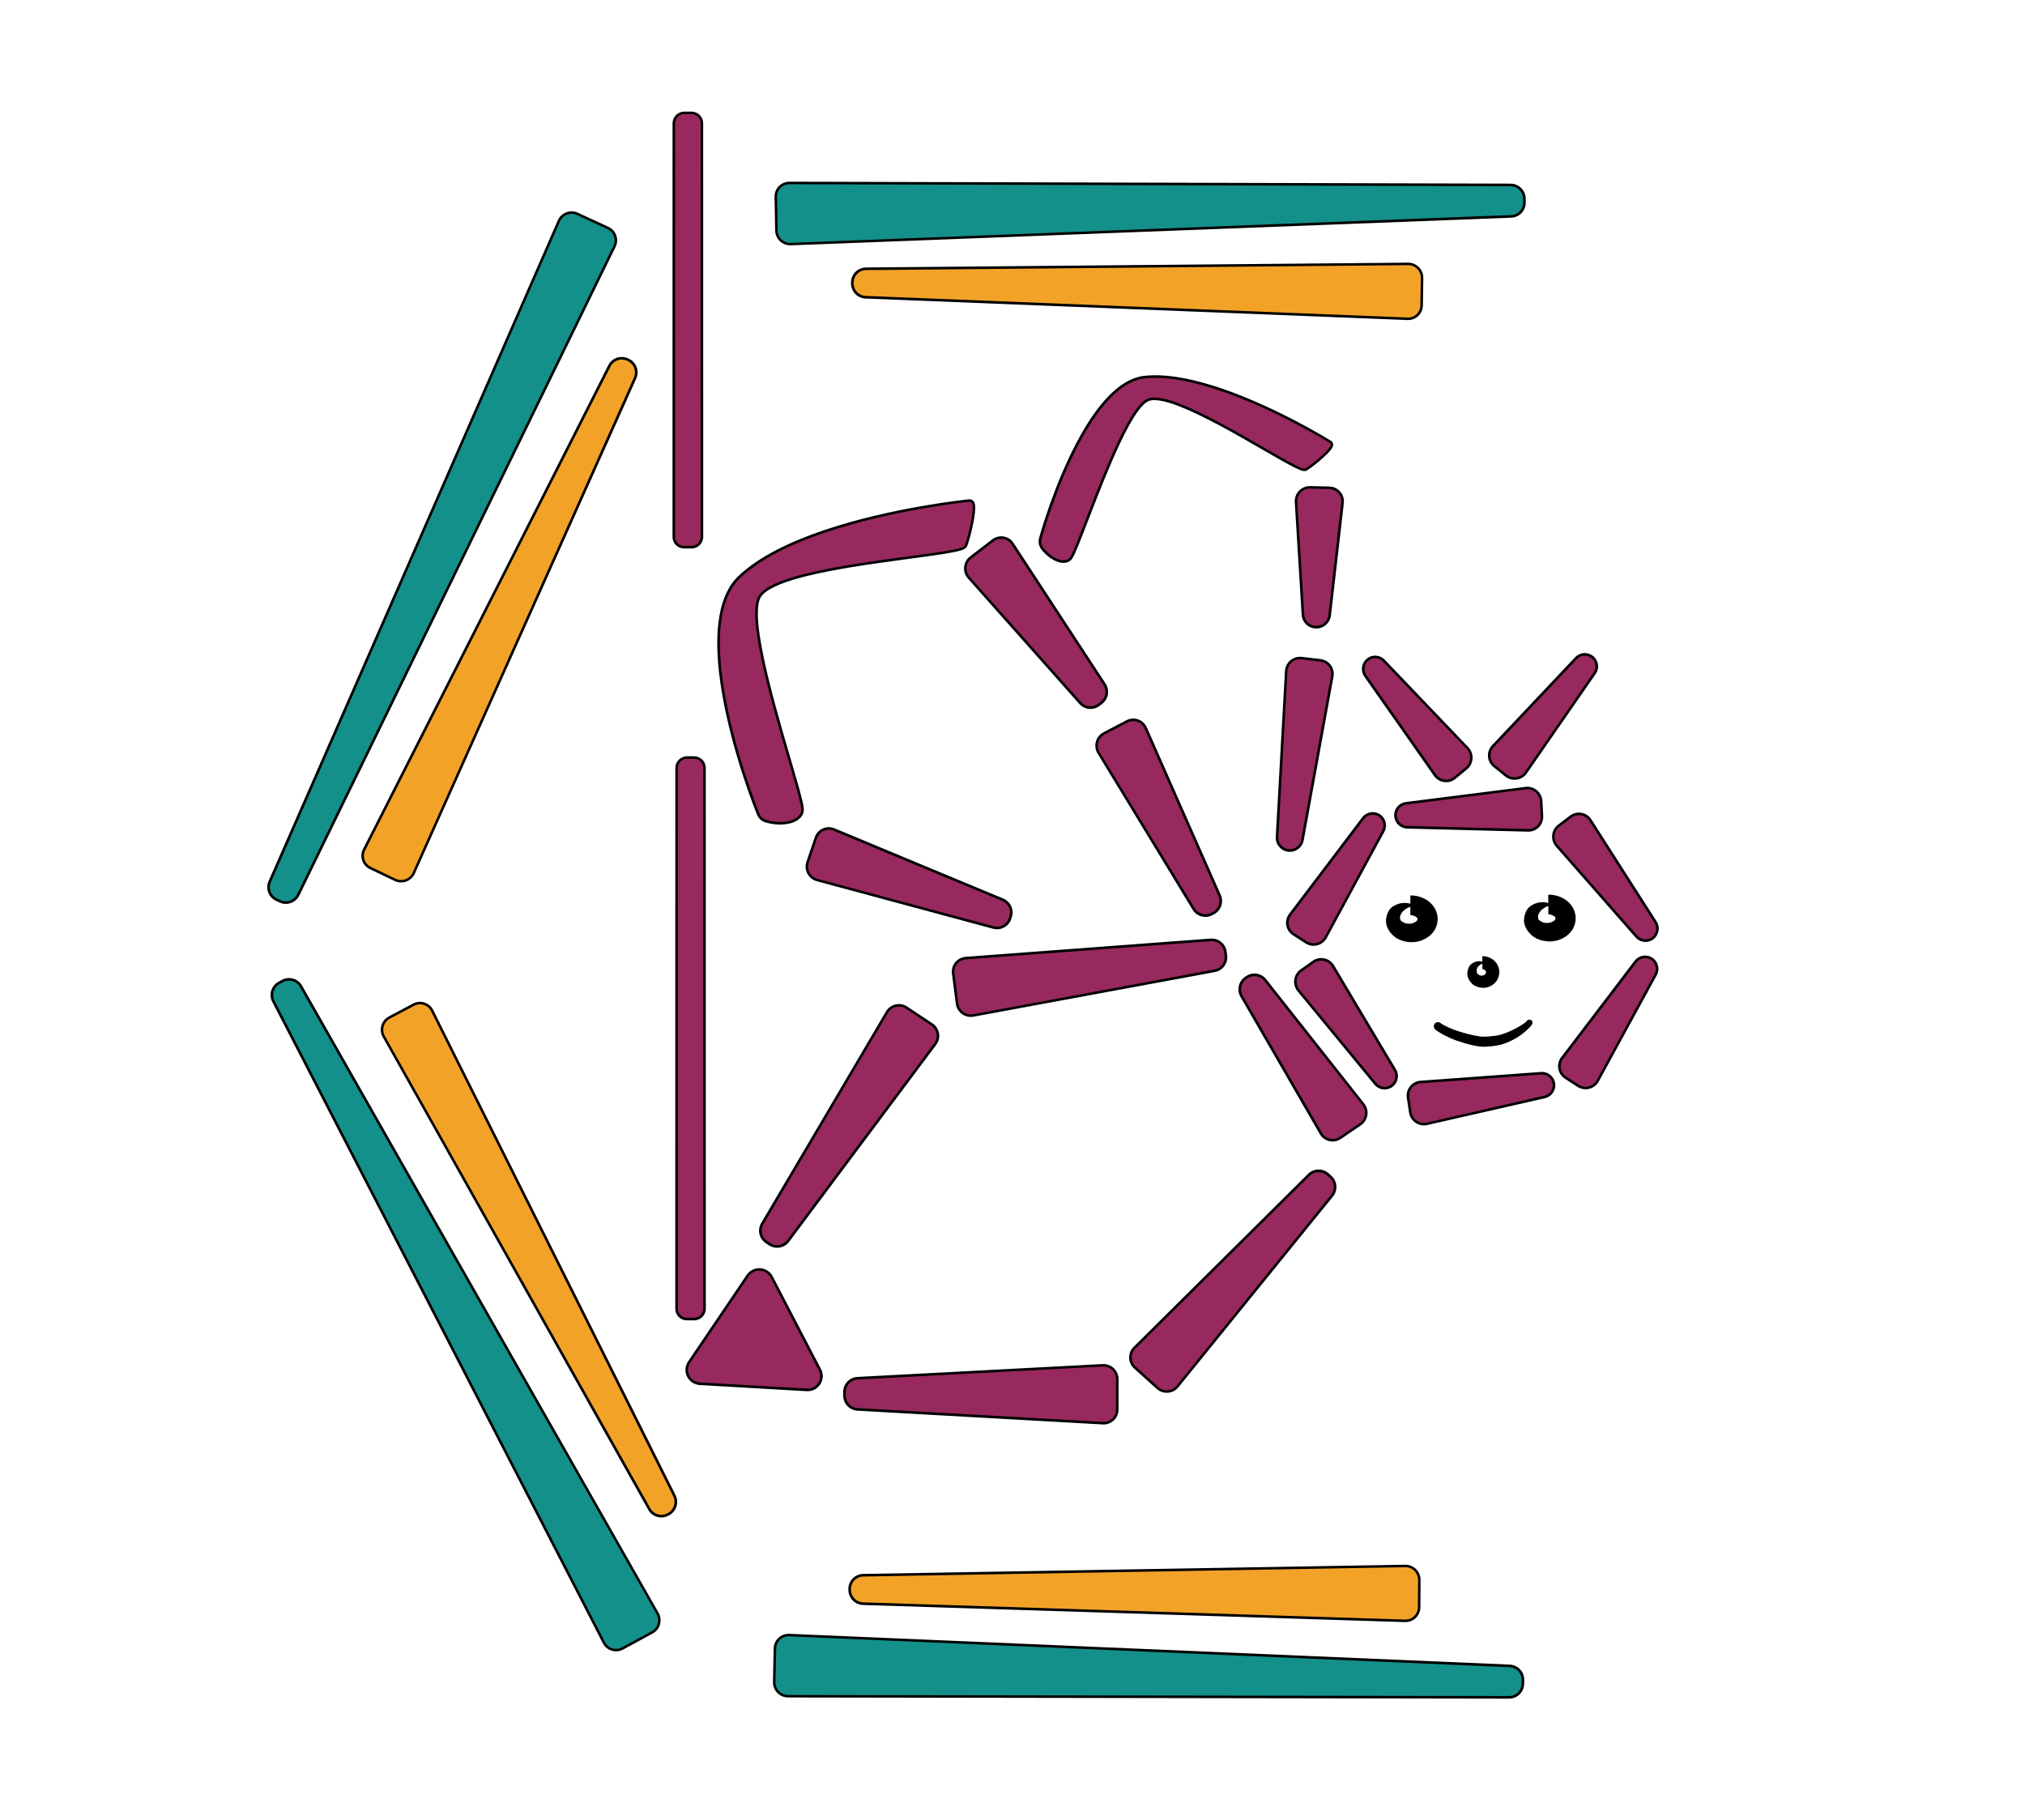 <?xml version="1.0" encoding="UTF-8" standalone="no"?>
<!DOCTYPE svg PUBLIC "-//W3C//DTD SVG 1.1//EN" "http://www.w3.org/Graphics/SVG/1.1/DTD/svg11.dtd">
<svg width="100%" height="100%" viewBox="0 0 583 524" version="1.1" xmlns="http://www.w3.org/2000/svg" xmlns:xlink="http://www.w3.org/1999/xlink" xml:space="preserve" xmlns:serif="http://www.serif.com/" style="fill-rule:evenodd;clip-rule:evenodd;stroke-linejoin:round;stroke-miterlimit:2;">
    <g id="Layer1">
        <g transform="matrix(1.457,0.084,-0.083,1.443,-83.448,-251.198)">
            <path d="M228.662,415.284C229.16,414.438 230.064,413.92 231.039,413.92C232.014,413.92 232.918,414.438 233.417,415.284C236.28,420.139 241.065,428.253 243.963,433.167C244.465,434.018 244.475,435.076 243.99,435.938C243.505,436.799 242.599,437.331 241.617,437.331C235.85,437.331 226.233,437.331 220.464,437.331C219.482,437.331 218.575,436.799 218.09,435.937C217.604,435.075 217.615,434.016 218.117,433.164C221.015,428.25 225.799,420.138 228.662,415.284Z" style="fill:rgb(151,41,94);"/>
            <path d="M228.449,415.156L217.896,433.031C217.621,433.497 217.48,434.02 217.475,434.544C217.47,435.068 217.6,435.594 217.865,436.066C218.131,436.537 218.512,436.919 218.961,437.183C219.41,437.447 219.927,437.592 220.464,437.592C220.464,437.592 241.617,437.595 241.617,437.595C242.155,437.595 242.672,437.449 243.121,437.186C243.571,436.922 243.952,436.54 244.218,436.068C244.483,435.596 244.613,435.07 244.608,434.546C244.603,434.021 244.463,433.498 244.187,433.032C244.187,433.032 233.634,415.153 233.634,415.153C233.361,414.692 232.979,414.32 232.531,414.064C232.083,413.808 231.571,413.667 231.039,413.667C230.508,413.668 229.996,413.809 229.549,414.066C229.102,414.323 228.72,414.695 228.449,415.156ZM228.874,415.412C229.102,415.027 229.421,414.717 229.795,414.503C230.168,414.289 230.595,414.172 231.039,414.172C231.483,414.173 231.91,414.291 232.282,414.505C232.655,414.72 232.973,415.03 233.199,415.415C233.199,415.415 243.738,433.302 243.738,433.302C243.965,433.687 244.081,434.118 244.085,434.551C244.09,434.984 243.982,435.418 243.763,435.807C243.544,436.197 243.229,436.512 242.859,436.73C242.488,436.947 242.061,437.067 241.617,437.067C241.617,437.067 220.464,437.07 220.464,437.07C220.02,437.07 219.592,436.95 219.221,436.732C218.849,436.514 218.534,436.198 218.314,435.808C218.094,435.418 217.987,434.983 217.991,434.549C217.995,434.115 218.111,433.683 218.339,433.297C218.339,433.297 228.874,415.412 228.874,415.412Z"/>
        </g>
        <g transform="matrix(0.873,0.789,-0.397,0.439,461.744,181.96)">
            <path d="M46.453,411.278C46.504,413.129 46.169,414.94 45.528,416.287C44.887,417.633 43.995,418.395 43.063,418.395C40.794,418.395 37.874,418.395 35.619,418.395C34.705,418.395 33.831,417.648 33.202,416.328C32.574,415.009 32.246,413.233 32.296,411.419C32.93,388.284 34.957,314.3 35.566,292.094C35.664,288.526 37.147,285.733 38.945,285.733L39.831,285.733C41.615,285.733 43.088,288.506 43.185,292.048C43.791,314.154 45.814,387.969 46.453,411.278Z" style="fill:rgb(151,41,94);"/>
            <path d="M46.759,411.245L43.506,292.013C43.453,290.073 43.023,288.342 42.362,287.097C41.701,285.852 40.808,285.093 39.831,285.092C39.831,285.092 38.945,285.092 38.945,285.092C37.96,285.092 37.062,285.857 36.396,287.11C35.731,288.363 35.297,290.105 35.244,292.059C35.244,292.059 31.977,411.384 31.977,411.384C31.95,412.378 32.027,413.362 32.196,414.277C32.366,415.192 32.628,416.039 32.972,416.761C33.317,417.484 33.728,418.049 34.179,418.434C34.629,418.818 35.118,419.022 35.619,419.022C35.619,419.022 43.063,419.012 43.063,419.012C43.572,419.011 44.069,418.803 44.527,418.411C44.984,418.018 45.402,417.443 45.752,416.708C46.101,415.974 46.367,415.112 46.539,414.182C46.71,413.253 46.787,412.254 46.759,411.245ZM46.147,411.311C46.169,412.153 46.105,412.986 45.961,413.761C45.818,414.536 45.596,415.253 45.304,415.865C45.012,416.476 44.664,416.955 44.282,417.281C43.901,417.606 43.486,417.779 43.063,417.778C43.063,417.778 35.619,417.769 35.619,417.769C35.205,417.768 34.801,417.598 34.428,417.279C34.056,416.96 33.717,416.492 33.432,415.895C33.148,415.298 32.932,414.597 32.793,413.841C32.654,413.086 32.591,412.274 32.614,411.453C32.614,411.453 35.888,292.129 35.888,292.129C35.932,290.515 36.29,289.076 36.84,288.041C37.39,287.005 38.132,286.373 38.945,286.373C38.945,286.373 39.831,286.373 39.831,286.373C40.637,286.373 41.374,287 41.919,288.027C42.465,289.054 42.82,290.481 42.864,292.083C42.864,292.083 46.147,411.311 46.147,411.311Z"/>
        </g>
        <g transform="matrix(-0.969,0.506,-0.211,-0.404,447.551,358.545)">
            <path d="M46.392,409.049C46.458,411.47 46.103,413.849 45.412,415.619C44.721,417.39 43.755,418.395 42.743,418.395C40.631,418.395 38.032,418.395 35.932,418.395C34.941,418.395 33.994,417.41 33.316,415.674C32.638,413.939 32.291,411.607 32.356,409.234C33.03,384.618 34.875,317.323 35.516,293.9C35.642,289.305 37.233,285.733 39.153,285.733C39.31,285.733 39.467,285.733 39.624,285.733C41.53,285.733 43.109,289.28 43.234,293.842C43.873,317.153 45.712,384.262 46.392,409.049Z" style="fill:rgb(151,41,94);"/>
            <path d="M46.721,408.997L43.58,293.787C43.511,291.288 43.045,289.066 42.334,287.47C41.623,285.873 40.668,284.901 39.624,284.901C39.624,284.901 39.153,284.901 39.153,284.901C38.102,284.901 37.14,285.879 36.425,287.486C35.709,289.093 35.239,291.329 35.17,293.846C35.17,293.846 32.01,409.18 32.01,409.18C31.975,410.481 32.053,411.77 32.233,412.972C32.412,414.173 32.693,415.287 33.065,416.237C33.437,417.188 33.882,417.932 34.37,418.439C34.858,418.945 35.389,419.214 35.932,419.213C35.932,419.213 42.743,419.199 42.743,419.199C43.295,419.198 43.835,418.923 44.33,418.406C44.826,417.89 45.278,417.132 45.655,416.165C46.032,415.198 46.317,414.066 46.498,412.846C46.68,411.626 46.758,410.317 46.721,408.997ZM46.062,409.101C46.092,410.202 46.026,411.293 45.874,412.31C45.722,413.327 45.484,414.27 45.169,415.074C44.855,415.878 44.478,416.508 44.065,416.936C43.652,417.365 43.203,417.592 42.743,417.591C42.743,417.591 35.932,417.577 35.932,417.577C35.484,417.576 35.045,417.352 34.642,416.933C34.24,416.513 33.873,415.897 33.567,415.111C33.261,414.326 33.029,413.406 32.882,412.415C32.734,411.424 32.671,410.361 32.701,409.289C32.701,409.289 35.863,293.955 35.863,293.955C35.92,291.876 36.308,290.029 36.899,288.701C37.49,287.373 38.284,286.565 39.153,286.565C39.153,286.565 39.624,286.564 39.624,286.564C40.486,286.564 41.274,287.366 41.86,288.683C42.447,290 42.832,291.833 42.889,293.896C42.889,293.896 46.062,409.101 46.062,409.101Z"/>
        </g>
        <g transform="matrix(-0.352,1.034,-0.431,-0.147,427.877,265.531)">
            <path d="M46.392,409.049C46.458,411.47 46.103,413.849 45.412,415.619C44.721,417.39 43.755,418.395 42.743,418.395C40.631,418.395 38.032,418.395 35.932,418.395C34.941,418.395 33.994,417.41 33.316,415.674C32.638,413.939 32.291,411.607 32.356,409.234C33.03,384.618 34.875,317.323 35.516,293.9C35.642,289.305 37.233,285.733 39.153,285.733C39.31,285.733 39.467,285.733 39.624,285.733C41.53,285.733 43.109,289.28 43.234,293.842C43.873,317.153 45.712,384.262 46.392,409.049Z" style="fill:rgb(151,41,94);"/>
            <path d="M46.721,408.997L43.58,293.787C43.511,291.288 43.045,289.066 42.334,287.47C41.623,285.873 40.668,284.901 39.624,284.901C39.624,284.901 39.153,284.901 39.153,284.901C38.102,284.901 37.14,285.879 36.425,287.486C35.709,289.093 35.239,291.329 35.17,293.846C35.17,293.846 32.01,409.18 32.01,409.18C31.975,410.481 32.053,411.77 32.233,412.972C32.412,414.173 32.693,415.287 33.065,416.237C33.437,417.188 33.882,417.932 34.37,418.439C34.858,418.945 35.389,419.214 35.932,419.213C35.932,419.213 42.743,419.199 42.743,419.199C43.295,419.198 43.835,418.923 44.33,418.406C44.826,417.89 45.278,417.132 45.655,416.165C46.032,415.198 46.317,414.066 46.498,412.846C46.68,411.626 46.758,410.317 46.721,408.997ZM46.062,409.101C46.092,410.202 46.026,411.293 45.874,412.31C45.722,413.327 45.484,414.27 45.169,415.074C44.855,415.878 44.478,416.508 44.065,416.936C43.652,417.365 43.203,417.592 42.743,417.591C42.743,417.591 35.932,417.577 35.932,417.577C35.484,417.576 35.045,417.352 34.642,416.933C34.24,416.513 33.873,415.897 33.567,415.111C33.261,414.326 33.029,413.406 32.882,412.415C32.734,411.424 32.671,410.361 32.701,409.289C32.701,409.289 35.863,293.955 35.863,293.955C35.92,291.876 36.308,290.029 36.899,288.701C37.49,287.373 38.284,286.565 39.153,286.565C39.153,286.565 39.624,286.564 39.624,286.564C40.486,286.564 41.274,287.366 41.86,288.683C42.447,290 42.832,291.833 42.889,293.896C42.889,293.896 46.062,409.101 46.062,409.101Z"/>
        </g>
        <g transform="matrix(-0.905,0.693,-0.257,-0.336,425.799,271.357)">
            <path d="M46.37,408.252C46.442,410.871 46.106,413.453 45.443,415.377C44.78,417.302 43.849,418.395 42.875,418.395C40.697,418.395 37.968,418.395 35.803,418.395C34.848,418.395 33.936,417.323 33.286,415.437C32.636,413.551 32.307,411.02 32.377,408.453C33.063,383.422 34.853,318.115 35.501,294.454C35.636,289.537 37.155,285.733 38.984,285.733C39.252,285.733 39.523,285.733 39.792,285.733C41.607,285.733 43.116,289.509 43.249,294.391C43.895,317.937 45.679,383.052 46.37,408.252Z" style="fill:rgb(151,41,94);"/>
            <path d="M46.686,408.189L43.58,294.325C43.507,291.651 43.057,289.279 42.377,287.576C41.697,285.872 40.786,284.838 39.792,284.837C39.792,284.837 38.984,284.837 38.984,284.837C37.983,284.837 37.066,285.878 36.381,287.592C35.696,289.307 35.243,291.695 35.169,294.388C35.169,294.388 32.045,408.387 32.045,408.387C32.007,409.795 32.078,411.192 32.248,412.496C32.418,413.8 32.687,415.01 33.044,416.043C33.4,417.076 33.828,417.886 34.298,418.437C34.768,418.988 35.279,419.28 35.803,419.279C35.803,419.279 42.875,419.262 42.875,419.262C43.407,419.261 43.927,418.962 44.404,418.399C44.881,417.838 45.315,417.014 45.677,415.963C46.038,414.912 46.31,413.683 46.482,412.359C46.653,411.035 46.725,409.617 46.686,408.189ZM46.054,408.315C46.087,409.506 46.026,410.689 45.882,411.792C45.738,412.895 45.511,413.918 45.209,414.792C44.907,415.666 44.545,416.35 44.148,416.816C43.75,417.282 43.318,417.529 42.875,417.528C42.875,417.528 35.803,417.511 35.803,417.511C35.371,417.51 34.949,417.267 34.561,416.81C34.174,416.354 33.821,415.684 33.528,414.831C33.235,413.978 33.014,412.979 32.874,411.904C32.735,410.83 32.677,409.678 32.709,408.519C32.709,408.519 35.833,294.52 35.833,294.52C35.894,292.296 36.268,290.323 36.834,288.906C37.399,287.49 38.157,286.629 38.984,286.629C38.984,286.629 39.792,286.628 39.792,286.628C40.613,286.628 41.364,287.481 41.925,288.887C42.487,290.292 42.858,292.25 42.919,294.457C42.919,294.457 46.054,408.315 46.054,408.315Z"/>
        </g>
        <g transform="matrix(-0.947,-0.113,0.049,-0.415,394.206,367.878)">
            <path d="M46.37,408.248C46.442,410.879 46.034,413.462 45.242,415.383C44.45,417.305 43.346,418.395 42.189,418.395C40.374,418.395 38.281,418.395 36.475,418.395C35.342,418.395 34.259,417.327 33.483,415.443C32.706,413.559 32.306,411.028 32.377,408.448C33.067,383.266 34.874,317.343 35.513,294.04C35.641,289.37 37.339,285.733 39.39,285.733C39.391,285.733 39.391,285.733 39.392,285.733C41.427,285.733 43.111,289.341 43.238,293.972C43.873,317.154 45.675,382.893 46.37,408.248Z" style="fill:rgb(151,41,94);"/>
            <path d="M46.747,408.194L43.634,293.916C43.564,291.362 43.064,289.09 42.302,287.456C41.54,285.822 40.514,284.827 39.392,284.827C39.392,284.827 39.39,284.827 39.39,284.827C38.26,284.827 37.226,285.829 36.458,287.474C35.689,289.12 35.186,291.409 35.115,293.983C35.115,293.983 31.982,408.392 31.982,408.392C31.944,409.806 32.034,411.207 32.241,412.512C32.448,413.816 32.77,415.025 33.196,416.057C33.622,417.088 34.131,417.895 34.689,418.445C35.247,418.994 35.854,419.286 36.475,419.284C36.475,419.284 42.189,419.272 42.189,419.272C42.82,419.271 43.437,418.972 44.004,418.412C44.571,417.851 45.089,417.028 45.52,415.979C45.951,414.93 46.278,413.701 46.487,412.375C46.696,411.05 46.787,409.629 46.747,408.194ZM45.992,408.301C46.025,409.498 45.948,410.684 45.773,411.788C45.598,412.892 45.324,413.915 44.964,414.788C44.604,415.66 44.173,416.343 43.7,416.808C43.228,417.273 42.714,417.519 42.189,417.518C42.189,417.518 36.475,417.506 36.475,417.506C35.962,417.505 35.461,417.262 35,416.806C34.54,416.351 34.12,415.682 33.769,414.829C33.419,413.977 33.153,412.978 32.984,411.901C32.814,410.825 32.74,409.67 32.772,408.505C32.772,408.505 35.91,294.096 35.91,294.096C35.967,292.001 36.377,290.136 37.002,288.796C37.628,287.456 38.469,286.639 39.39,286.639C39.39,286.639 39.392,286.639 39.392,286.639C40.304,286.638 41.138,287.447 41.759,288.775C42.379,290.104 42.785,291.952 42.842,294.029C42.842,294.029 45.992,408.301 45.992,408.301Z"/>
        </g>
        <g transform="matrix(-0.973,-0.024,0.008,-0.303,414.898,268.097)">
            <path d="M46.255,404.073C46.356,407.752 45.971,411.398 45.194,414.121C44.416,416.844 43.319,418.395 42.168,418.395C40.364,418.395 38.291,418.395 36.496,418.395C35.368,418.395 34.292,416.875 33.53,414.206C32.768,411.536 32.39,407.963 32.489,404.357C33.21,378.045 34.753,321.772 35.421,297.394C35.602,290.795 37.324,285.733 39.388,285.733C39.389,285.733 39.39,285.733 39.391,285.733C41.44,285.733 43.15,290.758 43.329,297.31C43.994,321.556 45.53,377.612 46.255,404.073Z" style="fill:rgb(151,41,94);"/>
            <path d="M46.625,403.969L43.716,297.201C43.617,293.603 43.099,290.425 42.323,288.145C41.548,285.866 40.516,284.486 39.391,284.485C39.391,284.485 39.388,284.485 39.388,284.485C38.255,284.485 37.216,285.873 36.435,288.167C35.654,290.462 35.132,293.662 35.033,297.284C35.033,297.284 32.099,404.246 32.099,404.246C32.045,406.225 32.121,408.195 32.316,410.036C32.511,411.876 32.824,413.588 33.242,415.051C33.661,416.513 34.165,417.66 34.719,418.441C35.274,419.221 35.878,419.636 36.496,419.633C36.496,419.633 42.168,419.611 42.168,419.611C42.796,419.609 43.41,419.183 43.973,418.386C44.535,417.589 45.046,416.421 45.47,414.933C45.894,413.446 46.21,411.708 46.407,409.839C46.603,407.972 46.68,405.975 46.625,403.969L46.625,403.969ZM45.886,404.177C45.931,405.85 45.866,407.515 45.701,409.071C45.536,410.627 45.271,412.073 44.917,413.309C44.564,414.544 44.138,415.513 43.669,416.173C43.201,416.832 42.69,417.181 42.168,417.179C42.168,417.179 36.496,417.157 36.496,417.157C35.986,417.155 35.488,416.809 35.032,416.162C34.576,415.516 34.161,414.567 33.817,413.36C33.474,412.154 33.218,410.744 33.058,409.229C32.898,407.714 32.835,406.094 32.879,404.467C32.879,404.467 35.809,297.503 35.809,297.503C35.89,294.526 36.32,291.896 36.961,290.01C37.603,288.123 38.457,286.981 39.388,286.98C39.388,286.98 39.391,286.98 39.391,286.98C40.315,286.98 41.162,288.112 41.799,289.983C42.436,291.855 42.862,294.464 42.943,297.419L45.886,404.177Z"/>
        </g>
        <g transform="matrix(0.283,0.76,-0.759,0.283,386.317,-109.644)">
            <path d="M272.147,105.937C272.085,105.989 233.666,135.716 227.643,159.791C222.987,178.404 257.594,206.582 268.363,214.425C269.429,215.184 270.787,215.404 272.038,215.018C277.24,213.367 280.56,209.309 278.693,206.6C275.466,201.916 235.416,170.625 235.667,161.119C235.943,150.661 275.644,122.847 278.163,118.312C278.291,118.081 278.467,117.71 278.395,117.306C277.941,114.775 275.227,106.7 273.595,105.776C273.384,105.656 272.755,105.43 272.147,105.937Z" style="fill:rgb(151,41,94);"/>
            <path d="M271.862,105.595C271.82,105.63 254.504,119.015 241.271,135.104C234.727,143.06 229.189,151.681 227.187,159.677C225.248,167.427 229.958,176.833 237.011,185.756C247.031,198.431 261.717,210.165 268.087,214.804C268.683,215.229 269.357,215.501 270.056,215.614C270.756,215.727 271.481,215.681 272.176,215.467C274.94,214.589 277.185,213.051 278.467,211.39C279.792,209.674 280.102,207.82 279.079,206.335C276.943,203.236 258.726,188.506 246.667,176.121C243.082,172.439 240.044,168.967 238.153,166.075C236.859,164.095 236.097,162.411 236.131,161.132C236.165,159.799 236.891,158.178 238.095,156.346C239.947,153.527 242.933,150.246 246.462,146.813C254.556,138.938 265.495,130.274 272.288,124.53C275.645,121.692 277.995,119.539 278.555,118.53C278.656,118.349 278.778,118.095 278.831,117.807C278.865,117.624 278.873,117.428 278.836,117.226C278.58,115.797 277.612,112.619 276.518,109.927C275.904,108.416 275.247,107.058 274.657,106.234C274.362,105.822 274.072,105.534 273.814,105.388C273.64,105.289 273.257,105.135 272.797,105.185C272.505,105.217 272.181,105.329 271.862,105.595ZM272.432,106.279C272.59,106.147 272.749,106.087 272.894,106.071C273.111,106.047 273.293,106.117 273.375,106.163C273.629,106.307 273.897,106.666 274.194,107.149C274.681,107.939 275.198,109.051 275.691,110.264C276.757,112.891 277.704,115.99 277.954,117.385C277.974,117.501 277.96,117.612 277.933,117.713C277.894,117.864 277.826,117.995 277.771,118.094C277.231,119.065 274.94,121.109 271.706,123.841C264.897,129.592 253.934,138.267 245.821,146.154C242.235,149.639 239.205,152.974 237.321,155.838C235.999,157.848 235.242,159.644 235.203,161.107C235.165,162.519 235.948,164.4 237.376,166.584C239.292,169.515 242.367,173.038 246.001,176.771C258.016,189.113 276.181,203.778 278.308,206.866C279.111,208.031 278.765,209.472 277.726,210.817C276.539,212.354 274.451,213.76 271.896,214.571C271.344,214.741 270.765,214.778 270.206,214.688C269.647,214.597 269.108,214.38 268.635,214.042C262.307,209.433 247.709,197.771 237.749,185.172C230.904,176.512 226.218,167.427 228.1,159.905C230.07,152.025 235.547,143.54 241.99,135.695C255.159,119.663 272.39,106.314 272.432,106.279Z"/>
        </g>
        <g transform="matrix(0.685,0.555,-0.2,0.247,488.608,96.738)">
            <path d="M46.277,404.872C46.373,408.361 45.94,411.803 45.083,414.37C44.225,416.936 43.021,418.395 41.76,418.395C40.192,418.395 38.457,418.395 36.896,418.395C35.659,418.395 34.479,416.965 33.639,414.449C32.798,411.933 32.374,408.559 32.468,405.139C33.195,378.612 34.814,319.515 35.464,295.833C35.62,290.135 37.331,285.733 39.391,285.733C39.392,285.733 39.392,285.733 39.393,285.733C41.435,285.733 43.132,290.097 43.286,295.746C43.932,319.291 45.546,378.184 46.277,404.872Z" style="fill:rgb(151,41,94);"/>
            <path d="M46.685,404.786L43.714,295.656C43.628,292.521 43.114,289.743 42.339,287.748C41.563,285.753 40.526,284.542 39.393,284.541C39.393,284.541 39.391,284.541 39.391,284.541C38.249,284.541 37.203,285.761 36.421,287.771C35.639,289.782 35.121,292.583 35.034,295.743C35.034,295.743 32.037,405.048 32.037,405.048C31.986,406.925 32.077,408.788 32.297,410.527C32.516,412.265 32.863,413.879 33.325,415.257C33.786,416.634 34.34,417.715 34.948,418.449C35.556,419.183 36.218,419.573 36.896,419.571C36.896,419.571 41.76,419.555 41.76,419.555C42.449,419.553 43.122,419.153 43.739,418.402C44.357,417.652 44.919,416.552 45.386,415.15C45.853,413.748 46.204,412.108 46.426,410.343C46.647,408.578 46.738,406.688 46.685,404.786ZM45.869,404.958C45.912,406.545 45.835,408.12 45.649,409.591C45.463,411.06 45.17,412.424 44.779,413.59C44.389,414.754 43.921,415.666 43.407,416.288C42.893,416.908 42.333,417.237 41.76,417.235C41.76,417.235 36.896,417.219 36.896,417.219C36.337,417.217 35.79,416.892 35.289,416.282C34.788,415.673 34.332,414.78 33.953,413.642C33.574,412.504 33.289,411.173 33.109,409.74C32.93,408.308 32.856,406.774 32.899,405.23C32.899,405.23 35.893,295.924 35.893,295.924C35.962,293.386 36.378,291.136 37.006,289.521C37.634,287.906 38.474,286.925 39.391,286.924C39.391,286.924 39.393,286.924 39.393,286.924C40.302,286.924 41.134,287.895 41.756,289.494C42.378,291.094 42.79,293.322 42.859,295.836C42.859,295.836 45.869,404.958 45.869,404.958Z"/>
        </g>
        <g transform="matrix(0.681,-0.56,0.202,0.246,309.186,141.686)">
            <path d="M46.277,404.872C46.373,408.361 45.94,411.803 45.083,414.37C44.225,416.936 43.021,418.395 41.76,418.395C40.192,418.395 38.457,418.395 36.896,418.395C35.659,418.395 34.479,416.965 33.639,414.449C32.798,411.933 32.374,408.559 32.468,405.139C33.195,378.612 34.814,319.515 35.464,295.833C35.62,290.135 37.331,285.733 39.391,285.733C39.392,285.733 39.392,285.733 39.393,285.733C41.435,285.733 43.132,290.097 43.286,295.746C43.932,319.291 45.546,378.184 46.277,404.872Z" style="fill:rgb(151,41,94);"/>
            <path d="M46.685,404.786L43.714,295.656C43.628,292.521 43.114,289.743 42.339,287.748C41.563,285.753 40.526,284.542 39.393,284.541C39.393,284.541 39.391,284.541 39.391,284.541C38.249,284.541 37.203,285.761 36.421,287.771C35.639,289.782 35.121,292.583 35.034,295.743C35.034,295.743 32.037,405.048 32.037,405.048C31.986,406.925 32.077,408.788 32.297,410.527C32.516,412.265 32.863,413.879 33.325,415.257C33.786,416.634 34.34,417.715 34.948,418.449C35.556,419.183 36.218,419.573 36.896,419.571C36.896,419.571 41.76,419.555 41.76,419.555C42.449,419.553 43.122,419.153 43.739,418.402C44.357,417.652 44.919,416.552 45.386,415.15C45.853,413.748 46.204,412.108 46.426,410.343C46.647,408.578 46.738,406.688 46.685,404.786ZM45.869,404.958C45.912,406.545 45.835,408.12 45.649,409.591C45.463,411.06 45.17,412.424 44.779,413.59C44.389,414.754 43.921,415.666 43.407,416.288C42.893,416.908 42.333,417.237 41.76,417.235C41.76,417.235 36.896,417.219 36.896,417.219C36.337,417.217 35.79,416.892 35.289,416.282C34.788,415.673 34.332,414.78 33.953,413.642C33.574,412.504 33.289,411.173 33.109,409.74C32.93,408.308 32.856,406.774 32.899,405.23C32.899,405.23 35.893,295.924 35.893,295.924C35.962,293.386 36.378,291.136 37.006,289.521C37.634,287.906 38.474,286.925 39.391,286.924C39.391,286.924 39.393,286.924 39.393,286.924C40.302,286.924 41.134,287.895 41.756,289.494C42.378,291.094 42.79,293.322 42.859,295.836C42.859,295.836 45.869,404.958 45.869,404.958Z"/>
        </g>
        <g transform="matrix(1,-0.004,0.004,1,-6.632,-3.508)">
            <path d="M451.327,265.284C449.427,264.761 447.709,265.181 446.344,266.058C445.083,266.868 444.551,268.268 444.336,269.714C444.126,271.595 445.082,273.327 446.597,274.642C447.788,275.676 449.479,276.235 451.327,276.363C453.674,276.47 455.772,275.574 457.189,274.259C458.483,273.058 459.167,271.435 459.194,269.714C459.187,267.988 458.483,266.376 457.212,265.145C455.809,263.786 453.7,262.866 451.327,262.902L451.327,265.284ZM451.327,268.562C451.838,268.57 452.308,268.711 452.703,268.925C453.051,269.113 453.385,269.353 453.382,269.714C453.39,270.083 453.083,270.355 452.732,270.556C452.325,270.79 451.859,271 451.327,271.028C450.622,271.076 449.95,271.017 449.432,270.71C448.974,270.44 448.453,270.212 448.397,269.714C448.318,269.203 448.339,268.697 448.648,268.263C448.834,268.002 448.941,267.71 449.19,267.478C449.79,266.919 450.43,266.432 451.327,266.181L451.327,268.562Z"/>
        </g>
        <g transform="matrix(1,-8.7584e-05,8.7584e-05,1,-45.311,-5.057)">
            <path d="M451.327,265.284C449.427,264.761 447.709,265.181 446.344,266.058C445.083,266.868 444.551,268.268 444.336,269.714C444.126,271.595 445.082,273.327 446.597,274.642C447.788,275.676 449.479,276.235 451.327,276.363C453.674,276.47 455.772,275.574 457.189,274.259C458.483,273.058 459.167,271.435 459.194,269.714C459.187,267.988 458.483,266.376 457.212,265.145C455.809,263.786 453.7,262.866 451.327,262.902L451.327,265.284ZM451.327,268.562C451.838,268.57 452.308,268.711 452.703,268.925C453.051,269.113 453.385,269.353 453.382,269.714C453.39,270.083 453.083,270.355 452.732,270.556C452.325,270.79 451.859,271 451.327,271.028C450.622,271.076 449.95,271.017 449.432,270.71C448.974,270.44 448.453,270.212 448.397,269.714C448.318,269.203 448.339,268.697 448.648,268.263C448.834,268.002 448.941,267.71 449.19,267.478C449.79,266.919 450.43,266.432 451.327,266.181L451.327,268.562Z"/>
        </g>
        <g transform="matrix(0.598,-5.2395e-05,6.03666e-05,0.689,156.865,94.095)">
            <path d="M451.327,265.302C449.301,264.8 447.456,265.33 445.993,266.335C444.835,267.13 444.359,268.391 444.125,269.714C443.891,271.467 444.769,273.069 446.111,274.318C447.372,275.493 449.265,276.123 451.327,276.252C453.449,276.344 455.384,275.667 456.848,274.615C458.505,273.422 459.452,271.644 459.497,269.714C459.483,267.776 458.513,266.009 456.883,264.778C455.431,263.682 453.478,262.989 451.327,263.02L451.327,265.302ZM451.327,268.444C451.846,268.452 452.305,268.64 452.648,268.911C452.908,269.116 453.082,269.398 453.079,269.714C453.087,270.037 452.943,270.335 452.683,270.551C452.326,270.847 451.878,271.115 451.327,271.139C450.712,271.177 450.113,271.131 449.668,270.848C449.197,270.547 448.678,270.234 448.608,269.714C448.51,269.178 448.487,268.662 448.776,268.207C448.94,267.95 449.001,267.673 449.23,267.447C449.802,266.882 450.411,266.393 451.327,266.162L451.327,268.444Z"/>
        </g>
        <g transform="matrix(1.106,0.008,-0.006,0.864,-41.831,41.202)">
            <path d="M436.684,288.723C436.742,288.543 436.842,288.383 436.979,288.268C437.299,287.953 437.574,288.048 437.671,288.065C437.987,288.122 438.592,288.597 438.171,289.664C438.079,289.897 437.673,290.551 436.964,291.409C436.291,292.224 435.331,293.249 434.085,294.217C433.142,294.95 432.027,295.608 430.794,296.184C430.218,296.444 429.474,296.659 428.72,296.816C427.457,297.079 426.168,297.18 425.672,297.186C424.856,297.182 423.795,296.998 422.668,296.684C421.281,296.297 419.786,295.727 418.545,295.182C416.029,294.039 414.296,292.722 413.536,292.051C413.279,291.825 413.113,291.659 413.04,291.575C412.658,291.131 412.639,290.693 412.635,290.59C412.614,290.062 412.759,289.679 413.019,289.416C413.179,289.255 413.447,289.005 413.886,289.109C413.944,289.123 414.1,289.146 414.311,289.312C414.368,289.354 414.42,289.402 414.468,289.454L414.456,289.472C414.431,289.514 414.492,289.552 414.572,289.598L414.564,289.571L414.489,289.476L414.468,289.454C414.507,289.414 414.54,289.494 414.564,289.571L414.565,289.572L414.588,289.606C414.635,289.634 414.688,289.663 414.733,289.699C415.435,290.25 417.028,291.314 419.311,292.187C420.48,292.651 421.89,293.119 423.192,293.444C424.123,293.677 424.994,293.84 425.665,293.832C426.099,293.835 427.228,293.744 428.338,293.55C428.94,293.445 429.538,293.321 430.002,293.135C431.27,292.654 432.386,292.015 433.348,291.395C434.78,290.474 435.861,289.588 436.44,288.985C436.525,288.897 436.614,288.8 436.684,288.723Z"/>
        </g>
        <g transform="matrix(1.074,-0.582,0.774,1.429,-182.614,-102.681)">
            <path d="M46.579,415.885C46.597,416.546 46.261,417.185 45.646,417.657C45.031,418.129 44.189,418.395 43.31,418.395C40.929,418.395 37.743,418.395 35.377,418.395C34.515,418.395 33.69,418.134 33.087,417.671C32.484,417.208 32.154,416.582 32.172,415.935C32.625,399.388 35.226,304.49 35.675,288.133C35.711,286.8 37.159,285.733 38.933,285.733C39.235,285.733 39.541,285.733 39.842,285.733C41.603,285.733 43.041,286.792 43.077,288.116C43.524,304.407 46.122,399.193 46.579,415.885Z" style="fill:rgb(20,144,138);"/>
            <path d="M46.874,415.88L43.388,288.111C43.368,287.386 42.964,286.733 42.324,286.261C41.684,285.789 40.807,285.499 39.842,285.499C39.842,285.499 38.933,285.499 38.933,285.499C37.961,285.499 37.079,285.791 36.435,286.266C35.79,286.741 35.384,287.398 35.364,288.129C35.364,288.129 31.872,415.93 31.872,415.93C31.862,416.284 31.948,416.632 32.118,416.955C32.288,417.278 32.543,417.576 32.873,417.829C33.203,418.082 33.593,418.28 34.019,418.414C34.445,418.549 34.906,418.62 35.377,418.62C35.377,418.62 43.31,418.618 43.31,418.618C43.789,418.618 44.258,418.546 44.691,418.408C45.125,418.271 45.522,418.07 45.857,417.813C46.192,417.555 46.452,417.252 46.625,416.924C46.798,416.595 46.884,416.241 46.874,415.88ZM46.284,415.89C46.292,416.19 46.219,416.486 46.075,416.76C45.931,417.034 45.714,417.286 45.434,417.501C45.154,417.716 44.823,417.883 44.462,417.998C44.101,418.112 43.709,418.172 43.31,418.172C43.31,418.172 35.377,418.17 35.377,418.17C34.986,418.17 34.604,418.111 34.251,417.999C33.898,417.888 33.574,417.724 33.301,417.514C33.027,417.304 32.816,417.057 32.675,416.789C32.534,416.522 32.464,416.233 32.472,415.939C32.472,415.939 35.985,288.138 35.985,288.138C36.002,287.535 36.338,286.992 36.87,286.6C37.402,286.208 38.131,285.966 38.933,285.966C38.933,285.966 39.842,285.966 39.842,285.966C40.638,285.966 41.361,286.206 41.889,286.595C42.417,286.984 42.75,287.522 42.767,288.121C42.767,288.121 46.284,415.89 46.284,415.89Z"/>
        </g>
        <g transform="matrix(-0.972,0.515,-0.579,-1.092,396.08,727.729)">
            <path d="M46.557,415.084C46.581,415.954 46.209,416.797 45.525,417.42C44.842,418.044 43.905,418.395 42.926,418.395C40.723,418.395 37.943,418.395 35.753,418.395C34.794,418.395 33.875,418.051 33.205,417.44C32.535,416.829 32.17,416.003 32.193,415.149C32.695,396.864 35.16,306.89 35.654,288.876C35.702,287.128 37.308,285.733 39.273,285.733C39.35,285.733 39.427,285.733 39.505,285.733C41.455,285.733 43.05,287.118 43.098,288.853C43.589,306.794 46.052,396.642 46.557,415.084Z" style="fill:rgb(242,163,39);"/>
            <path d="M46.885,415.077L43.442,288.846C43.416,287.895 42.966,287.04 42.256,286.422C41.545,285.805 40.574,285.426 39.505,285.426C39.505,285.426 39.273,285.426 39.273,285.426C38.197,285.426 37.219,285.808 36.504,286.429C35.788,287.05 35.335,287.911 35.309,288.868C35.309,288.868 31.859,415.142 31.859,415.142C31.847,415.609 31.94,416.068 32.128,416.494C32.317,416.92 32.6,417.313 32.966,417.647C33.333,417.981 33.767,418.242 34.241,418.419C34.715,418.597 35.228,418.691 35.753,418.691C35.753,418.691 42.926,418.689 42.926,418.689C43.46,418.689 43.982,418.593 44.464,418.412C44.946,418.231 45.388,417.965 45.761,417.625C46.134,417.285 46.421,416.885 46.612,416.452C46.803,416.018 46.898,415.551 46.885,415.077ZM46.229,415.091C46.24,415.487 46.161,415.876 46.001,416.238C45.841,416.599 45.601,416.932 45.29,417.216C44.979,417.499 44.611,417.721 44.208,417.871C43.806,418.022 43.371,418.102 42.926,418.101C42.926,418.101 35.753,418.099 35.753,418.099C35.318,418.099 34.892,418.021 34.5,417.873C34.107,417.726 33.747,417.509 33.443,417.232C33.14,416.955 32.905,416.63 32.75,416.277C32.594,415.924 32.517,415.543 32.528,415.156C32.528,415.156 35.999,288.883 35.999,288.883C36.021,288.093 36.395,287.382 36.986,286.869C37.577,286.355 38.384,286.04 39.273,286.04C39.273,286.04 39.505,286.04 39.505,286.04C40.386,286.04 41.188,286.353 41.774,286.862C42.36,287.371 42.731,288.076 42.753,288.861C42.753,288.861 46.229,415.091 46.229,415.091Z"/>
        </g>
        <g transform="matrix(0.017,-1.1,1.236,0.019,-108.449,119.307)">
            <path d="M46.557,415.084C46.581,415.954 46.209,416.797 45.525,417.42C44.842,418.044 43.905,418.395 42.926,418.395C40.723,418.395 37.943,418.395 35.753,418.395C34.794,418.395 33.875,418.051 33.205,417.44C32.535,416.829 32.17,416.003 32.193,415.149C32.695,396.864 35.16,306.89 35.654,288.876C35.702,287.128 37.308,285.733 39.273,285.733C39.35,285.733 39.427,285.733 39.505,285.733C41.455,285.733 43.05,287.118 43.098,288.853C43.589,306.794 46.052,396.642 46.557,415.084Z" style="fill:rgb(242,163,39);"/>
            <path d="M46.885,415.077L43.442,288.846C43.416,287.895 42.966,287.04 42.256,286.422C41.545,285.805 40.574,285.426 39.505,285.426C39.505,285.426 39.273,285.426 39.273,285.426C38.197,285.426 37.219,285.808 36.504,286.429C35.788,287.05 35.335,287.911 35.309,288.868C35.309,288.868 31.859,415.142 31.859,415.142C31.847,415.609 31.94,416.068 32.128,416.494C32.317,416.92 32.6,417.313 32.966,417.647C33.333,417.981 33.767,418.242 34.241,418.419C34.715,418.597 35.228,418.691 35.753,418.691C35.753,418.691 42.926,418.689 42.926,418.689C43.46,418.689 43.982,418.593 44.464,418.412C44.946,418.231 45.388,417.965 45.761,417.625C46.134,417.285 46.421,416.885 46.612,416.452C46.803,416.018 46.898,415.551 46.885,415.077ZM46.229,415.091C46.24,415.487 46.161,415.876 46.001,416.238C45.841,416.599 45.601,416.932 45.29,417.216C44.979,417.499 44.611,417.721 44.208,417.871C43.806,418.022 43.371,418.102 42.926,418.101C42.926,418.101 35.753,418.099 35.753,418.099C35.318,418.099 34.892,418.021 34.5,417.873C34.107,417.726 33.747,417.509 33.443,417.232C33.14,416.955 32.905,416.63 32.75,416.277C32.594,415.924 32.517,415.543 32.528,415.156C32.528,415.156 35.999,288.883 35.999,288.883C36.021,288.093 36.395,287.382 36.986,286.869C37.577,286.355 38.384,286.04 39.273,286.04C39.273,286.04 39.505,286.04 39.505,286.04C40.386,286.04 41.188,286.353 41.774,286.862C42.36,287.371 42.731,288.076 42.753,288.861C42.753,288.861 46.229,415.091 46.229,415.091Z"/>
        </g>
        <g transform="matrix(0.008,-1.1,1.236,0.009,-108.856,498.336)">
            <path d="M46.557,415.084C46.581,415.954 46.209,416.797 45.525,417.42C44.842,418.044 43.905,418.395 42.926,418.395C40.723,418.395 37.943,418.395 35.753,418.395C34.794,418.395 33.875,418.051 33.205,417.44C32.535,416.829 32.17,416.003 32.193,415.149C32.695,396.864 35.16,306.89 35.654,288.876C35.702,287.128 37.308,285.733 39.273,285.733C39.35,285.733 39.427,285.733 39.505,285.733C41.455,285.733 43.05,287.118 43.098,288.853C43.589,306.794 46.052,396.642 46.557,415.084Z" style="fill:rgb(242,163,39);"/>
            <path d="M46.885,415.077L43.442,288.846C43.416,287.895 42.966,287.04 42.256,286.422C41.545,285.805 40.574,285.426 39.505,285.426C39.505,285.426 39.273,285.426 39.273,285.426C38.197,285.426 37.219,285.808 36.504,286.429C35.788,287.05 35.335,287.911 35.309,288.868C35.309,288.868 31.859,415.142 31.859,415.142C31.847,415.609 31.94,416.068 32.128,416.494C32.317,416.92 32.6,417.313 32.966,417.647C33.333,417.981 33.767,418.242 34.241,418.419C34.715,418.597 35.228,418.691 35.753,418.691C35.753,418.691 42.926,418.689 42.926,418.689C43.46,418.689 43.982,418.593 44.464,418.412C44.946,418.231 45.388,417.965 45.761,417.625C46.134,417.285 46.421,416.885 46.612,416.452C46.803,416.018 46.898,415.551 46.885,415.077ZM46.229,415.091C46.24,415.487 46.161,415.876 46.001,416.238C45.841,416.599 45.601,416.932 45.29,417.216C44.979,417.499 44.611,417.721 44.208,417.871C43.806,418.022 43.371,418.102 42.926,418.101C42.926,418.101 35.753,418.099 35.753,418.099C35.318,418.099 34.892,418.021 34.5,417.873C34.107,417.726 33.747,417.509 33.443,417.232C33.14,416.955 32.905,416.63 32.75,416.277C32.594,415.924 32.517,415.543 32.528,415.156C32.528,415.156 35.999,288.883 35.999,288.883C36.021,288.093 36.395,287.382 36.986,286.869C37.577,286.355 38.384,286.04 39.273,286.04C39.273,286.04 39.505,286.04 39.505,286.04C40.386,286.04 41.188,286.353 41.774,286.862C42.36,287.371 42.731,288.076 42.753,288.861C42.753,288.861 46.229,415.091 46.229,415.091Z"/>
        </g>
        <g transform="matrix(0.993,0.474,-0.532,1.116,293.722,-233.956)">
            <path d="M46.557,415.084C46.581,415.954 46.209,416.797 45.525,417.42C44.842,418.044 43.905,418.395 42.926,418.395C40.723,418.395 37.943,418.395 35.753,418.395C34.794,418.395 33.875,418.051 33.205,417.44C32.535,416.829 32.17,416.003 32.193,415.149C32.695,396.864 35.16,306.89 35.654,288.876C35.702,287.128 37.308,285.733 39.273,285.733C39.35,285.733 39.427,285.733 39.505,285.733C41.455,285.733 43.05,287.118 43.098,288.853C43.589,306.794 46.052,396.642 46.557,415.084Z" style="fill:rgb(242,163,39);"/>
            <path d="M46.885,415.077L43.442,288.846C43.416,287.895 42.966,287.04 42.256,286.422C41.545,285.805 40.574,285.426 39.505,285.426C39.505,285.426 39.273,285.426 39.273,285.426C38.197,285.426 37.219,285.808 36.504,286.429C35.788,287.05 35.335,287.911 35.309,288.868C35.309,288.868 31.859,415.142 31.859,415.142C31.847,415.609 31.94,416.068 32.128,416.494C32.317,416.92 32.6,417.313 32.966,417.647C33.333,417.981 33.767,418.242 34.241,418.419C34.715,418.597 35.228,418.691 35.753,418.691C35.753,418.691 42.926,418.689 42.926,418.689C43.46,418.689 43.982,418.593 44.464,418.412C44.946,418.231 45.388,417.965 45.761,417.625C46.134,417.285 46.421,416.885 46.612,416.452C46.803,416.018 46.898,415.551 46.885,415.077ZM46.229,415.091C46.24,415.487 46.161,415.876 46.001,416.238C45.841,416.599 45.601,416.932 45.29,417.216C44.979,417.499 44.611,417.721 44.208,417.871C43.806,418.022 43.371,418.102 42.926,418.101C42.926,418.101 35.753,418.099 35.753,418.099C35.318,418.099 34.892,418.021 34.5,417.873C34.107,417.726 33.747,417.509 33.443,417.232C33.14,416.955 32.905,416.63 32.75,416.277C32.594,415.924 32.517,415.543 32.528,415.156C32.528,415.156 35.999,288.883 35.999,288.883C36.021,288.093 36.395,287.382 36.986,286.869C37.577,286.355 38.384,286.04 39.273,286.04C39.273,286.04 39.505,286.04 39.505,286.04C40.386,286.04 41.188,286.353 41.774,286.862C42.36,287.371 42.731,288.076 42.753,288.861C42.753,288.861 46.229,415.091 46.229,415.091Z"/>
        </g>
        <g transform="matrix(0.002,-1.177,0.592,0.001,73.893,447.348)">
            <path d="M46.453,411.278C46.504,413.129 46.169,414.94 45.528,416.287C44.887,417.633 43.995,418.395 43.063,418.395C40.794,418.395 37.874,418.395 35.619,418.395C34.705,418.395 33.831,417.648 33.202,416.328C32.574,415.009 32.246,413.233 32.296,411.419C32.93,388.284 34.957,314.3 35.566,292.094C35.664,288.526 37.147,285.733 38.945,285.733L39.831,285.733C41.615,285.733 43.088,288.506 43.185,292.048C43.791,314.154 45.814,387.969 46.453,411.278Z" style="fill:rgb(151,41,94);"/>
            <path d="M46.759,411.245L43.506,292.013C43.453,290.073 43.023,288.342 42.362,287.097C41.701,285.852 40.808,285.093 39.831,285.092C39.831,285.092 38.945,285.092 38.945,285.092C37.96,285.092 37.062,285.857 36.396,287.11C35.731,288.363 35.297,290.105 35.244,292.059C35.244,292.059 31.977,411.384 31.977,411.384C31.95,412.378 32.027,413.362 32.196,414.277C32.366,415.192 32.628,416.039 32.972,416.761C33.317,417.484 33.728,418.049 34.179,418.434C34.629,418.818 35.118,419.022 35.619,419.022C35.619,419.022 43.063,419.012 43.063,419.012C43.572,419.011 44.069,418.803 44.527,418.411C44.984,418.018 45.402,417.443 45.752,416.708C46.101,415.974 46.367,415.112 46.539,414.182C46.71,413.253 46.787,412.254 46.759,411.245ZM46.147,411.311C46.169,412.153 46.105,412.986 45.961,413.761C45.818,414.536 45.596,415.253 45.304,415.865C45.012,416.476 44.664,416.955 44.282,417.281C43.901,417.606 43.486,417.779 43.063,417.778C43.063,417.778 35.619,417.769 35.619,417.769C35.205,417.768 34.801,417.598 34.428,417.279C34.056,416.96 33.717,416.492 33.432,415.895C33.148,415.298 32.932,414.597 32.793,413.841C32.654,413.086 32.591,412.274 32.614,411.453C32.614,411.453 35.888,292.129 35.888,292.129C35.932,290.515 36.29,289.076 36.84,288.041C37.39,287.005 38.132,286.373 38.945,286.373C38.945,286.373 39.831,286.373 39.831,286.373C40.637,286.373 41.374,287 41.919,288.027C42.465,289.054 42.82,290.481 42.864,292.083C42.864,292.083 46.147,411.311 46.147,411.311Z"/>
        </g>
        <g transform="matrix(-0.979,-0.653,0.328,-0.493,165.937,524.495)">
            <path d="M46.453,411.278C46.504,413.129 46.169,414.94 45.528,416.287C44.887,417.633 43.995,418.395 43.063,418.395C40.794,418.395 37.874,418.395 35.619,418.395C34.705,418.395 33.831,417.648 33.202,416.328C32.574,415.009 32.246,413.233 32.296,411.419C32.93,388.284 34.957,314.3 35.566,292.094C35.664,288.526 37.147,285.733 38.945,285.733L39.831,285.733C41.615,285.733 43.088,288.506 43.185,292.048C43.791,314.154 45.814,387.969 46.453,411.278Z" style="fill:rgb(151,41,94);"/>
            <path d="M46.759,411.245L43.506,292.013C43.453,290.073 43.023,288.342 42.362,287.097C41.701,285.852 40.808,285.093 39.831,285.092C39.831,285.092 38.945,285.092 38.945,285.092C37.96,285.092 37.062,285.857 36.396,287.11C35.731,288.363 35.297,290.105 35.244,292.059C35.244,292.059 31.977,411.384 31.977,411.384C31.95,412.378 32.027,413.362 32.196,414.277C32.366,415.192 32.628,416.039 32.972,416.761C33.317,417.484 33.728,418.049 34.179,418.434C34.629,418.818 35.118,419.022 35.619,419.022C35.619,419.022 43.063,419.012 43.063,419.012C43.572,419.011 44.069,418.803 44.527,418.411C44.984,418.018 45.402,417.443 45.752,416.708C46.101,415.974 46.367,415.112 46.539,414.182C46.71,413.253 46.787,412.254 46.759,411.245ZM46.147,411.311C46.169,412.153 46.105,412.986 45.961,413.761C45.818,414.536 45.596,415.253 45.304,415.865C45.012,416.476 44.664,416.955 44.282,417.281C43.901,417.606 43.486,417.779 43.063,417.778C43.063,417.778 35.619,417.769 35.619,417.769C35.205,417.768 34.801,417.598 34.428,417.279C34.056,416.96 33.717,416.492 33.432,415.895C33.148,415.298 32.932,414.597 32.793,413.841C32.654,413.086 32.591,412.274 32.614,411.453C32.614,411.453 35.888,292.129 35.888,292.129C35.932,290.515 36.29,289.076 36.84,288.041C37.39,287.005 38.132,286.373 38.945,286.373C38.945,286.373 39.831,286.373 39.831,286.373C40.637,286.373 41.374,287 41.919,288.027C42.465,289.054 42.82,290.481 42.864,292.083C42.864,292.083 46.147,411.311 46.147,411.311Z"/>
        </g>
        <g transform="matrix(0.15,1.167,-0.587,0.076,514.678,206.897)">
            <path d="M46.453,411.278C46.504,413.129 46.169,414.94 45.528,416.287C44.887,417.633 43.995,418.395 43.063,418.395C40.794,418.395 37.874,418.395 35.619,418.395C34.705,418.395 33.831,417.648 33.202,416.328C32.574,415.009 32.246,413.233 32.296,411.419C32.93,388.284 34.957,314.3 35.566,292.094C35.664,288.526 37.147,285.733 38.945,285.733L39.831,285.733C41.615,285.733 43.088,288.506 43.185,292.048C43.791,314.154 45.814,387.969 46.453,411.278Z" style="fill:rgb(151,41,94);"/>
            <path d="M46.759,411.245L43.506,292.013C43.453,290.073 43.023,288.342 42.362,287.097C41.701,285.852 40.808,285.093 39.831,285.092C39.831,285.092 38.945,285.092 38.945,285.092C37.96,285.092 37.062,285.857 36.396,287.11C35.731,288.363 35.297,290.105 35.244,292.059C35.244,292.059 31.977,411.384 31.977,411.384C31.95,412.378 32.027,413.362 32.196,414.277C32.366,415.192 32.628,416.039 32.972,416.761C33.317,417.484 33.728,418.049 34.179,418.434C34.629,418.818 35.118,419.022 35.619,419.022C35.619,419.022 43.063,419.012 43.063,419.012C43.572,419.011 44.069,418.803 44.527,418.411C44.984,418.018 45.402,417.443 45.752,416.708C46.101,415.974 46.367,415.112 46.539,414.182C46.71,413.253 46.787,412.254 46.759,411.245ZM46.147,411.311C46.169,412.153 46.105,412.986 45.961,413.761C45.818,414.536 45.596,415.253 45.304,415.865C45.012,416.476 44.664,416.955 44.282,417.281C43.901,417.606 43.486,417.779 43.063,417.778C43.063,417.778 35.619,417.769 35.619,417.769C35.205,417.768 34.801,417.598 34.428,417.279C34.056,416.96 33.717,416.492 33.432,415.895C33.148,415.298 32.932,414.597 32.793,413.841C32.654,413.086 32.591,412.274 32.614,411.453C32.614,411.453 35.888,292.129 35.888,292.129C35.932,290.515 36.29,289.076 36.84,288.041C37.39,287.005 38.132,286.373 38.945,286.373C38.945,286.373 39.831,286.373 39.831,286.373C40.637,286.373 41.374,287 41.919,288.027C42.465,289.054 42.82,290.481 42.864,292.083C42.864,292.083 46.147,411.311 46.147,411.311Z"/>
        </g>
        <g transform="matrix(0.845,0.529,-0.53,0.848,105.054,-89.68)">
            <path d="M272.147,105.937C272.085,105.989 233.666,135.716 227.643,159.791C222.943,178.58 258.25,207.114 268.661,214.641C269.492,215.23 270.543,215.419 271.528,215.155C277.023,213.628 280.62,209.396 278.693,206.6C275.466,201.916 235.416,170.625 235.667,161.119C235.943,150.661 275.644,122.847 278.163,118.312C278.291,118.081 278.467,117.71 278.395,117.306C277.941,114.775 275.227,106.7 273.595,105.776C273.384,105.656 272.755,105.43 272.147,105.937Z" style="fill:rgb(151,41,94);"/>
            <path d="M271.915,105.66C271.873,105.695 254.555,119.083 241.327,135.173C234.798,143.115 229.27,151.718 227.272,159.699C225.332,167.455 230.081,176.872 237.157,185.798C247.33,198.631 262.258,210.481 268.437,214.949C268.901,215.278 269.425,215.495 269.969,215.592C270.514,215.69 271.079,215.669 271.627,215.522C274.516,214.719 276.889,213.187 278.265,211.502C279.673,209.777 280.043,207.888 279.007,206.385C276.872,203.287 258.654,188.558 246.599,176.176C243.01,172.49 239.969,169.013 238.077,166.118C236.772,164.121 236.01,162.421 236.044,161.129C236.079,159.785 236.806,158.15 238.019,156.303C239.873,153.48 242.862,150.195 246.396,146.757C254.492,138.879 265.437,130.211 272.233,124.465C275.579,121.636 277.924,119.493 278.482,118.488C278.579,118.313 278.697,118.069 278.749,117.791C278.781,117.618 278.788,117.433 278.754,117.242C278.498,115.816 277.533,112.647 276.442,109.962C275.831,108.458 275.178,107.105 274.591,106.284C274.305,105.885 274.024,105.604 273.774,105.462C273.608,105.368 273.243,105.221 272.806,105.269C272.528,105.3 272.219,105.407 271.915,105.66ZM272.379,106.214C272.552,106.069 272.726,106.004 272.885,105.987C273.125,105.961 273.325,106.038 273.416,106.09C273.678,106.238 273.958,106.606 274.265,107.105C274.754,107.899 275.274,109.015 275.768,110.233C276.837,112.866 277.786,115.972 278.036,117.37C278.059,117.499 278.044,117.623 278.014,117.735C277.972,117.894 277.901,118.032 277.844,118.136C277.302,119.11 275.005,121.165 271.759,123.907C264.95,129.659 253.985,138.337 245.874,146.224C242.294,149.704 239.268,153.033 237.389,155.892C236.081,157.883 235.328,159.66 235.289,161.11C235.252,162.507 236.032,164.367 237.444,166.529C239.357,169.456 242.427,172.974 246.056,176.702C258.075,189.05 276.251,203.726 278.38,206.815C279.234,208.055 278.836,209.6 277.674,211.022C276.38,212.607 274.139,214.035 271.425,214.789C270.991,214.905 270.539,214.921 270.104,214.843C269.669,214.765 269.251,214.593 268.882,214.331C262.736,209.887 247.881,198.096 237.758,185.325C230.851,176.611 226.12,167.455 228.015,159.883C229.986,151.996 235.465,143.503 241.913,135.651C255.089,119.608 272.337,106.248 272.379,106.214Z"/>
        </g>
        <g transform="matrix(0.625,0,0,1.002,89.708,-10.042)">
            <path d="M180.987,230.658C180.987,229.87 180.485,229.114 179.591,228.557C178.697,228 177.485,227.687 176.221,227.687C175.155,227.687 174.024,227.687 172.956,227.687C170.292,227.687 168.133,229.033 168.133,230.694C168.133,250.847 168.133,366.101 168.133,386.079C168.133,387.709 170.252,389.031 172.867,389.031C173.961,389.031 175.126,389.031 176.221,389.031C178.853,389.031 180.987,387.701 180.987,386.06C180.987,366.014 180.987,250.705 180.987,230.658Z" style="fill:rgb(151,41,94);"/>
            <path d="M181.564,230.658C181.565,230.216 181.424,229.784 181.158,229.383C180.892,228.983 180.501,228.615 180,228.302C179.499,227.99 178.909,227.746 178.267,227.58C177.624,227.413 176.93,227.326 176.221,227.325C176.221,227.325 172.956,227.325 172.956,227.325C171.463,227.324 170.112,227.701 169.133,228.311C168.155,228.921 167.549,229.763 167.549,230.694C167.549,230.694 167.525,386.079 167.525,386.079C167.525,386.999 168.123,387.832 169.089,388.434C170.056,389.037 171.392,389.41 172.867,389.409C172.867,389.409 176.221,389.409 176.221,389.409C177.705,389.409 179.048,389.034 180.021,388.428C180.993,387.822 181.594,386.985 181.594,386.06L181.564,230.658ZM180.41,230.658L180.38,386.06C180.38,386.776 179.914,387.424 179.162,387.893C178.409,388.362 177.37,388.652 176.221,388.652C176.221,388.652 172.867,388.652 172.867,388.652C171.727,388.652 170.696,388.364 169.949,387.898C169.203,387.433 168.741,386.79 168.741,386.079C168.741,386.079 168.716,230.694 168.716,230.694C168.716,229.964 169.19,229.303 169.957,228.824C170.724,228.346 171.784,228.05 172.956,228.049C172.956,228.049 176.221,228.049 176.221,228.049C176.776,228.048 177.32,228.117 177.823,228.247C178.326,228.377 178.789,228.568 179.182,228.812C179.575,229.057 179.882,229.345 180.09,229.659C180.299,229.973 180.409,230.312 180.41,230.658Z"/>
        </g>
        <g transform="matrix(0.629,0,0,0.775,88.238,-143.964)">
            <path d="M180.987,231.528C180.987,229.407 178.868,227.687 176.254,227.687C175.168,227.687 174.011,227.687 172.922,227.687C171.652,227.687 170.434,228.097 169.535,228.825C168.637,229.554 168.133,230.543 168.133,231.574C168.133,253.676 168.133,363.303 168.133,385.215C168.133,387.322 170.237,389.031 172.834,389.031C173.949,389.031 175.138,389.031 176.255,389.031C178.868,389.031 180.987,387.311 180.987,385.19C180.987,363.203 180.987,253.515 180.987,231.528Z" style="fill:rgb(151,41,94);"/>
            <path d="M181.56,231.528C181.561,230.339 180.967,229.262 180.007,228.482C179.047,227.702 177.72,227.22 176.254,227.219C176.254,227.219 172.922,227.218 172.922,227.218C172.21,227.218 171.513,227.332 170.868,227.549C170.222,227.765 169.629,228.084 169.125,228.493C168.622,228.901 168.228,229.383 167.961,229.906C167.693,230.43 167.552,230.996 167.551,231.574C167.551,231.574 167.529,385.215 167.529,385.215C167.529,386.404 168.123,387.48 169.083,388.26C170.043,389.039 171.369,389.52 172.834,389.52C172.834,389.52 176.255,389.52 176.255,389.52C177.728,389.52 179.062,389.035 180.027,388.252C180.993,387.468 181.59,386.386 181.59,385.19C181.59,385.19 181.56,231.528 181.56,231.528ZM180.414,231.528L180.384,385.19C180.384,386.115 179.922,386.953 179.175,387.56C178.427,388.166 177.395,388.541 176.255,388.541C176.255,388.541 172.834,388.541 172.834,388.541C171.702,388.541 170.678,388.168 169.936,387.567C169.195,386.965 168.737,386.133 168.737,385.215C168.737,385.215 168.714,231.574 168.714,231.574C168.714,231.121 168.824,230.677 169.034,230.267C169.243,229.856 169.551,229.479 169.945,229.158C170.34,228.838 170.805,228.587 171.311,228.417C171.817,228.247 172.364,228.156 172.922,228.156C172.922,228.156 176.254,228.155 176.254,228.155C177.402,228.155 178.442,228.532 179.194,229.142C179.947,229.753 180.413,230.596 180.414,231.528Z"/>
        </g>
        <g transform="matrix(-0.027,1.222,-1.624,-0.036,903.536,446.416)">
            <path d="M46.579,415.885C46.597,416.546 46.261,417.185 45.646,417.657C45.031,418.129 44.189,418.395 43.31,418.395C40.929,418.395 37.743,418.395 35.377,418.395C34.515,418.395 33.69,418.134 33.087,417.671C32.484,417.208 32.154,416.582 32.172,415.935C32.625,399.388 35.226,304.49 35.675,288.133C35.711,286.8 37.159,285.733 38.933,285.733C39.235,285.733 39.541,285.733 39.842,285.733C41.603,285.733 43.041,286.792 43.077,288.116C43.524,304.407 46.122,399.193 46.579,415.885Z" style="fill:rgb(20,144,138);"/>
            <path d="M46.874,415.88L43.388,288.111C43.368,287.386 42.964,286.733 42.324,286.261C41.684,285.789 40.807,285.499 39.842,285.499C39.842,285.499 38.933,285.499 38.933,285.499C37.961,285.499 37.079,285.791 36.435,286.266C35.79,286.741 35.384,287.398 35.364,288.129C35.364,288.129 31.872,415.93 31.872,415.93C31.862,416.284 31.948,416.632 32.118,416.955C32.288,417.278 32.543,417.576 32.873,417.829C33.203,418.082 33.593,418.28 34.019,418.414C34.445,418.549 34.906,418.62 35.377,418.62C35.377,418.62 43.31,418.618 43.31,418.618C43.789,418.618 44.258,418.546 44.691,418.408C45.125,418.271 45.522,418.07 45.857,417.813C46.192,417.555 46.452,417.252 46.625,416.924C46.798,416.595 46.884,416.241 46.874,415.88ZM46.284,415.89C46.292,416.19 46.219,416.486 46.075,416.76C45.931,417.034 45.714,417.286 45.434,417.501C45.154,417.716 44.823,417.883 44.462,417.998C44.101,418.112 43.709,418.172 43.31,418.172C43.31,418.172 35.377,418.17 35.377,418.17C34.986,418.17 34.604,418.111 34.251,417.999C33.898,417.888 33.574,417.724 33.301,417.514C33.027,417.304 32.816,417.057 32.675,416.789C32.534,416.522 32.464,416.233 32.472,415.939C32.472,415.939 35.985,288.138 35.985,288.138C36.002,287.535 36.338,286.992 36.87,286.6C37.402,286.208 38.131,285.966 38.933,285.966C38.933,285.966 39.842,285.966 39.842,285.966C40.638,285.966 41.361,286.206 41.889,286.595C42.417,286.984 42.75,287.522 42.767,288.121C42.767,288.121 46.284,415.89 46.284,415.89Z"/>
        </g>
        <g transform="matrix(0.022,1.222,-1.624,0.029,902.044,1.298)">
            <path d="M46.579,415.885C46.597,416.546 46.261,417.185 45.646,417.657C45.031,418.129 44.189,418.395 43.31,418.395C40.929,418.395 37.743,418.395 35.377,418.395C34.515,418.395 33.69,418.134 33.087,417.671C32.484,417.208 32.154,416.582 32.172,415.935C32.625,399.388 35.226,304.49 35.675,288.133C35.711,286.8 37.159,285.733 38.933,285.733C39.235,285.733 39.541,285.733 39.842,285.733C41.603,285.733 43.041,286.792 43.077,288.116C43.524,304.407 46.122,399.193 46.579,415.885Z" style="fill:rgb(20,144,138);"/>
            <path d="M46.874,415.88L43.388,288.111C43.368,287.386 42.964,286.733 42.324,286.261C41.684,285.789 40.807,285.499 39.842,285.499C39.842,285.499 38.933,285.499 38.933,285.499C37.961,285.499 37.079,285.791 36.435,286.266C35.79,286.741 35.384,287.398 35.364,288.129C35.364,288.129 31.872,415.93 31.872,415.93C31.862,416.284 31.948,416.632 32.118,416.955C32.288,417.278 32.543,417.576 32.873,417.829C33.203,418.082 33.593,418.28 34.019,418.414C34.445,418.549 34.906,418.62 35.377,418.62C35.377,418.62 43.31,418.618 43.31,418.618C43.789,418.618 44.258,418.546 44.691,418.408C45.125,418.271 45.522,418.07 45.857,417.813C46.192,417.555 46.452,417.252 46.625,416.924C46.798,416.595 46.884,416.241 46.874,415.88ZM46.284,415.89C46.292,416.19 46.219,416.486 46.075,416.76C45.931,417.034 45.714,417.286 45.434,417.501C45.154,417.716 44.823,417.883 44.462,417.998C44.101,418.112 43.709,418.172 43.31,418.172C43.31,418.172 35.377,418.17 35.377,418.17C34.986,418.17 34.604,418.111 34.251,417.999C33.898,417.888 33.574,417.724 33.301,417.514C33.027,417.304 32.816,417.057 32.675,416.789C32.534,416.522 32.464,416.233 32.472,415.939C32.472,415.939 35.985,288.138 35.985,288.138C36.002,287.535 36.338,286.992 36.87,286.6C37.402,286.208 38.131,285.966 38.933,285.966C38.933,285.966 39.842,285.966 39.842,285.966C40.638,285.966 41.361,286.206 41.889,286.595C42.417,286.984 42.75,287.522 42.767,288.121C42.767,288.121 46.284,415.89 46.284,415.89Z"/>
        </g>
        <g transform="matrix(-1.109,-0.513,0.682,-1.475,-71.072,700.924)">
            <path d="M46.579,415.885C46.597,416.546 46.261,417.185 45.646,417.657C45.031,418.129 44.189,418.395 43.31,418.395C40.929,418.395 37.743,418.395 35.377,418.395C34.515,418.395 33.69,418.134 33.087,417.671C32.484,417.208 32.154,416.582 32.172,415.935C32.625,399.388 35.226,304.49 35.675,288.133C35.711,286.8 37.159,285.733 38.933,285.733C39.235,285.733 39.541,285.733 39.842,285.733C41.603,285.733 43.041,286.792 43.077,288.116C43.524,304.407 46.122,399.193 46.579,415.885Z" style="fill:rgb(20,144,138);"/>
            <path d="M46.874,415.88L43.388,288.111C43.368,287.386 42.964,286.733 42.324,286.261C41.684,285.789 40.807,285.499 39.842,285.499C39.842,285.499 38.933,285.499 38.933,285.499C37.961,285.499 37.079,285.791 36.435,286.266C35.79,286.741 35.384,287.398 35.364,288.129C35.364,288.129 31.872,415.93 31.872,415.93C31.862,416.284 31.948,416.632 32.118,416.955C32.288,417.278 32.543,417.576 32.873,417.829C33.203,418.082 33.593,418.28 34.019,418.414C34.445,418.549 34.906,418.62 35.377,418.62C35.377,418.62 43.31,418.618 43.31,418.618C43.789,418.618 44.258,418.546 44.691,418.408C45.125,418.271 45.522,418.07 45.857,417.813C46.192,417.555 46.452,417.252 46.625,416.924C46.798,416.595 46.884,416.241 46.874,415.88ZM46.284,415.89C46.292,416.19 46.219,416.486 46.075,416.76C45.931,417.034 45.714,417.286 45.434,417.501C45.154,417.716 44.823,417.883 44.462,417.998C44.101,418.112 43.709,418.172 43.31,418.172C43.31,418.172 35.377,418.17 35.377,418.17C34.986,418.17 34.604,418.111 34.251,417.999C33.898,417.888 33.574,417.724 33.301,417.514C33.027,417.304 32.816,417.057 32.675,416.789C32.534,416.522 32.464,416.233 32.472,415.939C32.472,415.939 35.985,288.138 35.985,288.138C36.002,287.535 36.338,286.992 36.87,286.6C37.402,286.208 38.131,285.966 38.933,285.966C38.933,285.966 39.842,285.966 39.842,285.966C40.638,285.966 41.361,286.206 41.889,286.595C42.417,286.984 42.75,287.522 42.767,288.121C42.767,288.121 46.284,415.89 46.284,415.89Z"/>
        </g>
    </g>
    <g transform="matrix(0.878,-0.597,0.226,0.333,259.643,209.813)">
        <path d="M46.356,407.753C46.432,410.503 46.07,413.211 45.358,415.23C44.647,417.248 43.649,418.395 42.604,418.395C40.563,418.395 38.098,418.395 36.069,418.395C35.044,418.395 34.066,417.271 33.369,415.292C32.671,413.314 32.317,410.659 32.39,407.963C33.082,382.744 34.834,318.792 35.489,294.912C35.631,289.739 37.263,285.733 39.228,285.733C39.335,285.733 39.442,285.733 39.549,285.733C41.501,285.733 43.121,289.71 43.262,294.846C43.913,318.608 45.66,382.366 46.356,407.753Z" style="fill:rgb(151,41,94);"/>
        <path d="M46.695,407.688L43.617,294.778C43.54,291.965 43.058,289.468 42.327,287.675C41.597,285.882 40.618,284.792 39.549,284.792C39.549,284.792 39.228,284.792 39.228,284.792C38.152,284.791 37.167,285.888 36.431,287.693C35.696,289.498 35.21,292.011 35.132,294.844C35.132,294.844 32.034,407.895 32.034,407.895C31.994,409.373 32.071,410.84 32.254,412.209C32.437,413.576 32.726,414.846 33.109,415.93C33.492,417.013 33.951,417.862 34.455,418.44C34.959,419.018 35.508,419.325 36.069,419.323C36.069,419.323 42.604,419.307 42.604,419.307C43.174,419.306 43.732,418.992 44.243,418.402C44.755,417.812 45.221,416.948 45.609,415.846C45.997,414.744 46.289,413.454 46.474,412.065C46.659,410.676 46.737,409.187 46.695,407.688ZM46.017,407.817C46.051,409.068 45.986,410.309 45.831,411.467C45.676,412.624 45.431,413.697 45.107,414.614C44.784,415.53 44.395,416.248 43.969,416.737C43.542,417.226 43.078,417.484 42.604,417.483C42.604,417.483 36.069,417.467 36.069,417.467C35.605,417.466 35.153,417.21 34.737,416.731C34.322,416.253 33.943,415.55 33.628,414.655C33.313,413.76 33.076,412.713 32.926,411.585C32.776,410.457 32.713,409.249 32.747,408.031C32.747,408.031 35.845,294.98 35.845,294.98C35.909,292.64 36.31,290.564 36.918,289.072C37.525,287.581 38.339,286.674 39.228,286.674C39.228,286.674 39.549,286.674 39.549,286.674C40.431,286.674 41.239,287.572 41.842,289.052C42.445,290.531 42.843,292.592 42.907,294.914C42.907,294.914 46.017,407.817 46.017,407.817Z"/>
    </g>
    <g transform="matrix(0.13,0.872,-0.314,0.047,531.968,264.175)">
        <path d="M46.277,404.872C46.373,408.361 45.94,411.803 45.083,414.37C44.225,416.936 43.021,418.395 41.76,418.395C40.192,418.395 38.457,418.395 36.896,418.395C35.659,418.395 34.479,416.965 33.639,414.449C32.798,411.933 32.374,408.559 32.468,405.139C33.195,378.612 34.814,319.515 35.464,295.833C35.62,290.135 37.331,285.733 39.391,285.733C39.392,285.733 39.392,285.733 39.393,285.733C41.435,285.733 43.132,290.097 43.286,295.746C43.932,319.291 45.546,378.184 46.277,404.872Z" style="fill:rgb(151,41,94);"/>
        <path d="M46.685,404.786L43.714,295.656C43.628,292.521 43.114,289.743 42.339,287.748C41.563,285.753 40.526,284.542 39.393,284.541C39.393,284.541 39.391,284.541 39.391,284.541C38.249,284.541 37.203,285.761 36.421,287.771C35.639,289.782 35.121,292.583 35.034,295.743C35.034,295.743 32.037,405.048 32.037,405.048C31.986,406.925 32.077,408.788 32.297,410.527C32.516,412.265 32.863,413.879 33.325,415.257C33.786,416.634 34.34,417.715 34.948,418.449C35.556,419.183 36.218,419.573 36.896,419.571C36.896,419.571 41.76,419.555 41.76,419.555C42.449,419.553 43.122,419.153 43.739,418.402C44.357,417.652 44.919,416.552 45.386,415.15C45.853,413.748 46.204,412.108 46.426,410.343C46.647,408.578 46.738,406.688 46.685,404.786ZM45.869,404.958C45.912,406.545 45.835,408.12 45.649,409.591C45.463,411.06 45.17,412.424 44.779,413.59C44.389,414.754 43.921,415.666 43.407,416.288C42.893,416.908 42.333,417.237 41.76,417.235C41.76,417.235 36.896,417.219 36.896,417.219C36.337,417.217 35.79,416.892 35.289,416.282C34.788,415.673 34.332,414.78 33.953,413.642C33.574,412.504 33.289,411.173 33.109,409.74C32.93,408.308 32.856,406.774 32.899,405.23C32.899,405.23 35.893,295.924 35.893,295.924C35.962,293.386 36.378,291.136 37.006,289.521C37.634,287.906 38.474,286.925 39.391,286.924C39.391,286.924 39.393,286.924 39.393,286.924C40.302,286.924 41.134,287.895 41.756,289.494C42.378,291.094 42.79,293.322 42.859,295.836C42.859,295.836 45.869,404.958 45.869,404.958Z"/>
    </g>
    <g transform="matrix(-0.722,0.507,-0.183,-0.26,481.344,366.99)">
        <path d="M46.277,404.872C46.373,408.361 45.94,411.803 45.083,414.37C44.225,416.936 43.021,418.395 41.76,418.395C40.192,418.395 38.457,418.395 36.896,418.395C35.659,418.395 34.479,416.965 33.639,414.449C32.798,411.933 32.374,408.559 32.468,405.139C33.195,378.612 34.814,319.515 35.464,295.833C35.62,290.135 37.331,285.733 39.391,285.733C39.392,285.733 39.392,285.733 39.393,285.733C41.435,285.733 43.132,290.097 43.286,295.746C43.932,319.291 45.546,378.184 46.277,404.872Z" style="fill:rgb(151,41,94);"/>
        <path d="M46.685,404.786L43.714,295.656C43.628,292.521 43.114,289.743 42.339,287.748C41.563,285.753 40.526,284.542 39.393,284.541C39.393,284.541 39.391,284.541 39.391,284.541C38.249,284.541 37.203,285.761 36.421,287.771C35.639,289.782 35.121,292.583 35.034,295.743C35.034,295.743 32.037,405.048 32.037,405.048C31.986,406.925 32.077,408.788 32.297,410.527C32.516,412.265 32.863,413.879 33.325,415.257C33.786,416.634 34.34,417.715 34.948,418.449C35.556,419.183 36.218,419.573 36.896,419.571C36.896,419.571 41.76,419.555 41.76,419.555C42.449,419.553 43.122,419.153 43.739,418.402C44.357,417.652 44.919,416.552 45.386,415.15C45.853,413.748 46.204,412.108 46.426,410.343C46.647,408.578 46.738,406.688 46.685,404.786ZM45.869,404.958C45.912,406.545 45.835,408.12 45.649,409.591C45.463,411.06 45.17,412.424 44.779,413.59C44.389,414.754 43.921,415.666 43.407,416.288C42.893,416.908 42.333,417.237 41.76,417.235C41.76,417.235 36.896,417.219 36.896,417.219C36.337,417.217 35.79,416.892 35.289,416.282C34.788,415.673 34.332,414.78 33.953,413.642C33.574,412.504 33.289,411.173 33.109,409.74C32.93,408.308 32.856,406.774 32.899,405.23C32.899,405.23 35.893,295.924 35.893,295.924C35.962,293.386 36.378,291.136 37.006,289.521C37.634,287.906 38.474,286.925 39.391,286.924C39.391,286.924 39.393,286.924 39.393,286.924C40.302,286.924 41.134,287.895 41.756,289.494C42.378,291.094 42.79,293.322 42.859,295.836C42.859,295.836 45.869,404.958 45.869,404.958Z"/>
    </g>
    <g transform="matrix(0.74,0.48,-0.173,0.267,495.807,180.849)">
        <path d="M46.277,404.872C46.373,408.361 45.94,411.803 45.083,414.37C44.225,416.936 43.021,418.395 41.76,418.395C40.192,418.395 38.457,418.395 36.896,418.395C35.659,418.395 34.479,416.965 33.639,414.449C32.798,411.933 32.374,408.559 32.468,405.139C33.195,378.612 34.814,319.515 35.464,295.833C35.62,290.135 37.331,285.733 39.391,285.733C39.392,285.733 39.392,285.733 39.393,285.733C41.435,285.733 43.132,290.097 43.286,295.746C43.932,319.291 45.546,378.184 46.277,404.872Z" style="fill:rgb(151,41,94);"/>
        <path d="M46.685,404.786L43.714,295.656C43.628,292.521 43.114,289.743 42.339,287.748C41.563,285.753 40.526,284.542 39.393,284.541C39.393,284.541 39.391,284.541 39.391,284.541C38.249,284.541 37.203,285.761 36.421,287.771C35.639,289.782 35.121,292.583 35.034,295.743C35.034,295.743 32.037,405.048 32.037,405.048C31.986,406.925 32.077,408.788 32.297,410.527C32.516,412.265 32.863,413.879 33.325,415.257C33.786,416.634 34.34,417.715 34.948,418.449C35.556,419.183 36.218,419.573 36.896,419.571C36.896,419.571 41.76,419.555 41.76,419.555C42.449,419.553 43.122,419.153 43.739,418.402C44.357,417.652 44.919,416.552 45.386,415.15C45.853,413.748 46.204,412.108 46.426,410.343C46.647,408.578 46.738,406.688 46.685,404.786ZM45.869,404.958C45.912,406.545 45.835,408.12 45.649,409.591C45.463,411.06 45.17,412.424 44.779,413.59C44.389,414.754 43.921,415.666 43.407,416.288C42.893,416.908 42.333,417.237 41.76,417.235C41.76,417.235 36.896,417.219 36.896,417.219C36.337,417.217 35.79,416.892 35.289,416.282C34.788,415.673 34.332,414.78 33.953,413.642C33.574,412.504 33.289,411.173 33.109,409.74C32.93,408.308 32.856,406.774 32.899,405.23C32.899,405.23 35.893,295.924 35.893,295.924C35.962,293.386 36.378,291.136 37.006,289.521C37.634,287.906 38.474,286.925 39.391,286.924C39.391,286.924 39.393,286.924 39.393,286.924C40.302,286.924 41.134,287.895 41.756,289.494C42.378,291.094 42.79,293.322 42.859,295.836C42.859,295.836 45.869,404.958 45.869,404.958Z"/>
    </g>
    <g transform="matrix(-0.045,-0.881,0.317,-0.016,312.954,274.155)">
        <path d="M46.277,404.872C46.373,408.361 45.94,411.803 45.083,414.37C44.225,416.936 43.021,418.395 41.76,418.395C40.192,418.395 38.457,418.395 36.896,418.395C35.659,418.395 34.479,416.965 33.639,414.449C32.798,411.933 32.374,408.559 32.468,405.139C33.195,378.612 34.814,319.515 35.464,295.833C35.62,290.135 37.331,285.733 39.391,285.733C39.392,285.733 39.392,285.733 39.393,285.733C41.435,285.733 43.132,290.097 43.286,295.746C43.932,319.291 45.546,378.184 46.277,404.872Z" style="fill:rgb(151,41,94);"/>
        <path d="M46.685,404.786L43.714,295.656C43.628,292.521 43.114,289.743 42.339,287.748C41.563,285.753 40.526,284.542 39.393,284.541C39.393,284.541 39.391,284.541 39.391,284.541C38.249,284.541 37.203,285.761 36.421,287.771C35.639,289.782 35.121,292.583 35.034,295.743C35.034,295.743 32.037,405.048 32.037,405.048C31.986,406.925 32.077,408.788 32.297,410.527C32.516,412.265 32.863,413.879 33.325,415.257C33.786,416.634 34.34,417.715 34.948,418.449C35.556,419.183 36.218,419.573 36.896,419.571C36.896,419.571 41.76,419.555 41.76,419.555C42.449,419.553 43.122,419.153 43.739,418.402C44.357,417.652 44.919,416.552 45.386,415.15C45.853,413.748 46.204,412.108 46.426,410.343C46.647,408.578 46.738,406.688 46.685,404.786ZM45.869,404.958C45.912,406.545 45.835,408.12 45.649,409.591C45.463,411.06 45.17,412.424 44.779,413.59C44.389,414.754 43.921,415.666 43.407,416.288C42.893,416.908 42.333,417.237 41.76,417.235C41.76,417.235 36.896,417.219 36.896,417.219C36.337,417.217 35.79,416.892 35.289,416.282C34.788,415.673 34.332,414.78 33.953,413.642C33.574,412.504 33.289,411.173 33.109,409.74C32.93,408.308 32.856,406.774 32.899,405.23C32.899,405.23 35.893,295.924 35.893,295.924C35.962,293.386 36.378,291.136 37.006,289.521C37.634,287.906 38.474,286.925 39.391,286.924C39.391,286.924 39.393,286.924 39.393,286.924C40.302,286.924 41.134,287.895 41.756,289.494C42.378,291.094 42.79,293.322 42.859,295.836C42.859,295.836 45.869,404.958 45.869,404.958Z"/>
    </g>
    <g transform="matrix(-0.704,0.531,-0.191,-0.254,558.108,321.791)">
        <path d="M46.277,404.872C46.373,408.361 45.94,411.803 45.083,414.37C44.225,416.936 43.021,418.395 41.76,418.395C40.192,418.395 38.457,418.395 36.896,418.395C35.659,418.395 34.479,416.965 33.639,414.449C32.798,411.933 32.374,408.559 32.468,405.139C33.195,378.612 34.814,319.515 35.464,295.833C35.62,290.135 37.331,285.733 39.391,285.733C39.392,285.733 39.392,285.733 39.393,285.733C41.435,285.733 43.132,290.097 43.286,295.746C43.932,319.291 45.546,378.184 46.277,404.872Z" style="fill:rgb(151,41,94);"/>
        <path d="M46.685,404.786L43.714,295.656C43.628,292.521 43.114,289.743 42.339,287.748C41.563,285.753 40.526,284.542 39.393,284.541C39.393,284.541 39.391,284.541 39.391,284.541C38.249,284.541 37.203,285.761 36.421,287.771C35.639,289.782 35.121,292.583 35.034,295.743C35.034,295.743 32.037,405.048 32.037,405.048C31.986,406.925 32.077,408.788 32.297,410.527C32.516,412.265 32.863,413.879 33.325,415.257C33.786,416.634 34.34,417.715 34.948,418.449C35.556,419.183 36.218,419.573 36.896,419.571C36.896,419.571 41.76,419.555 41.76,419.555C42.449,419.553 43.122,419.153 43.739,418.402C44.357,417.652 44.919,416.552 45.386,415.15C45.853,413.748 46.204,412.108 46.426,410.343C46.647,408.578 46.738,406.688 46.685,404.786ZM45.869,404.958C45.912,406.545 45.835,408.12 45.649,409.591C45.463,411.06 45.17,412.424 44.779,413.59C44.389,414.754 43.921,415.666 43.407,416.288C42.893,416.908 42.333,417.237 41.76,417.235C41.76,417.235 36.896,417.219 36.896,417.219C36.337,417.217 35.79,416.892 35.289,416.282C34.788,415.673 34.332,414.78 33.953,413.642C33.574,412.504 33.289,411.173 33.109,409.74C32.93,408.308 32.856,406.774 32.899,405.23C32.899,405.23 35.893,295.924 35.893,295.924C35.962,293.386 36.378,291.136 37.006,289.521C37.634,287.906 38.474,286.925 39.391,286.924C39.391,286.924 39.393,286.924 39.393,286.924C40.302,286.924 41.134,287.895 41.756,289.494C42.378,291.094 42.79,293.322 42.859,295.836C42.859,295.836 45.869,404.958 45.869,404.958Z"/>
    </g>
    <g transform="matrix(0.741,0.478,-0.172,0.267,417.046,139.632)">
        <path d="M46.277,404.872C46.373,408.361 45.94,411.803 45.083,414.37C44.225,416.936 43.021,418.395 41.76,418.395C40.192,418.395 38.457,418.395 36.896,418.395C35.659,418.395 34.479,416.965 33.639,414.449C32.798,411.933 32.374,408.559 32.468,405.139C33.195,378.612 34.814,319.515 35.464,295.833C35.62,290.135 37.331,285.733 39.391,285.733C39.392,285.733 39.392,285.733 39.393,285.733C41.435,285.733 43.132,290.097 43.286,295.746C43.932,319.291 45.546,378.184 46.277,404.872Z" style="fill:rgb(151,41,94);"/>
        <path d="M46.685,404.786L43.714,295.656C43.628,292.521 43.114,289.743 42.339,287.748C41.563,285.753 40.526,284.542 39.393,284.541C39.393,284.541 39.391,284.541 39.391,284.541C38.249,284.541 37.203,285.761 36.421,287.771C35.639,289.782 35.121,292.583 35.034,295.743C35.034,295.743 32.037,405.048 32.037,405.048C31.986,406.925 32.077,408.788 32.297,410.527C32.516,412.265 32.863,413.879 33.325,415.257C33.786,416.634 34.34,417.715 34.948,418.449C35.556,419.183 36.218,419.573 36.896,419.571C36.896,419.571 41.76,419.555 41.76,419.555C42.449,419.553 43.122,419.153 43.739,418.402C44.357,417.652 44.919,416.552 45.386,415.15C45.853,413.748 46.204,412.108 46.426,410.343C46.647,408.578 46.738,406.688 46.685,404.786ZM45.869,404.958C45.912,406.545 45.835,408.12 45.649,409.591C45.463,411.06 45.17,412.424 44.779,413.59C44.389,414.754 43.921,415.666 43.407,416.288C42.893,416.908 42.333,417.237 41.76,417.235C41.76,417.235 36.896,417.219 36.896,417.219C36.337,417.217 35.79,416.892 35.289,416.282C34.788,415.673 34.332,414.78 33.953,413.642C33.574,412.504 33.289,411.173 33.109,409.74C32.93,408.308 32.856,406.774 32.899,405.23C32.899,405.23 35.893,295.924 35.893,295.924C35.962,293.386 36.378,291.136 37.006,289.521C37.634,287.906 38.474,286.925 39.391,286.924C39.391,286.924 39.393,286.924 39.393,286.924C40.302,286.924 41.134,287.895 41.756,289.494C42.378,291.094 42.79,293.322 42.859,295.836C42.859,295.836 45.869,404.958 45.869,404.958Z"/>
    </g>
</svg>
